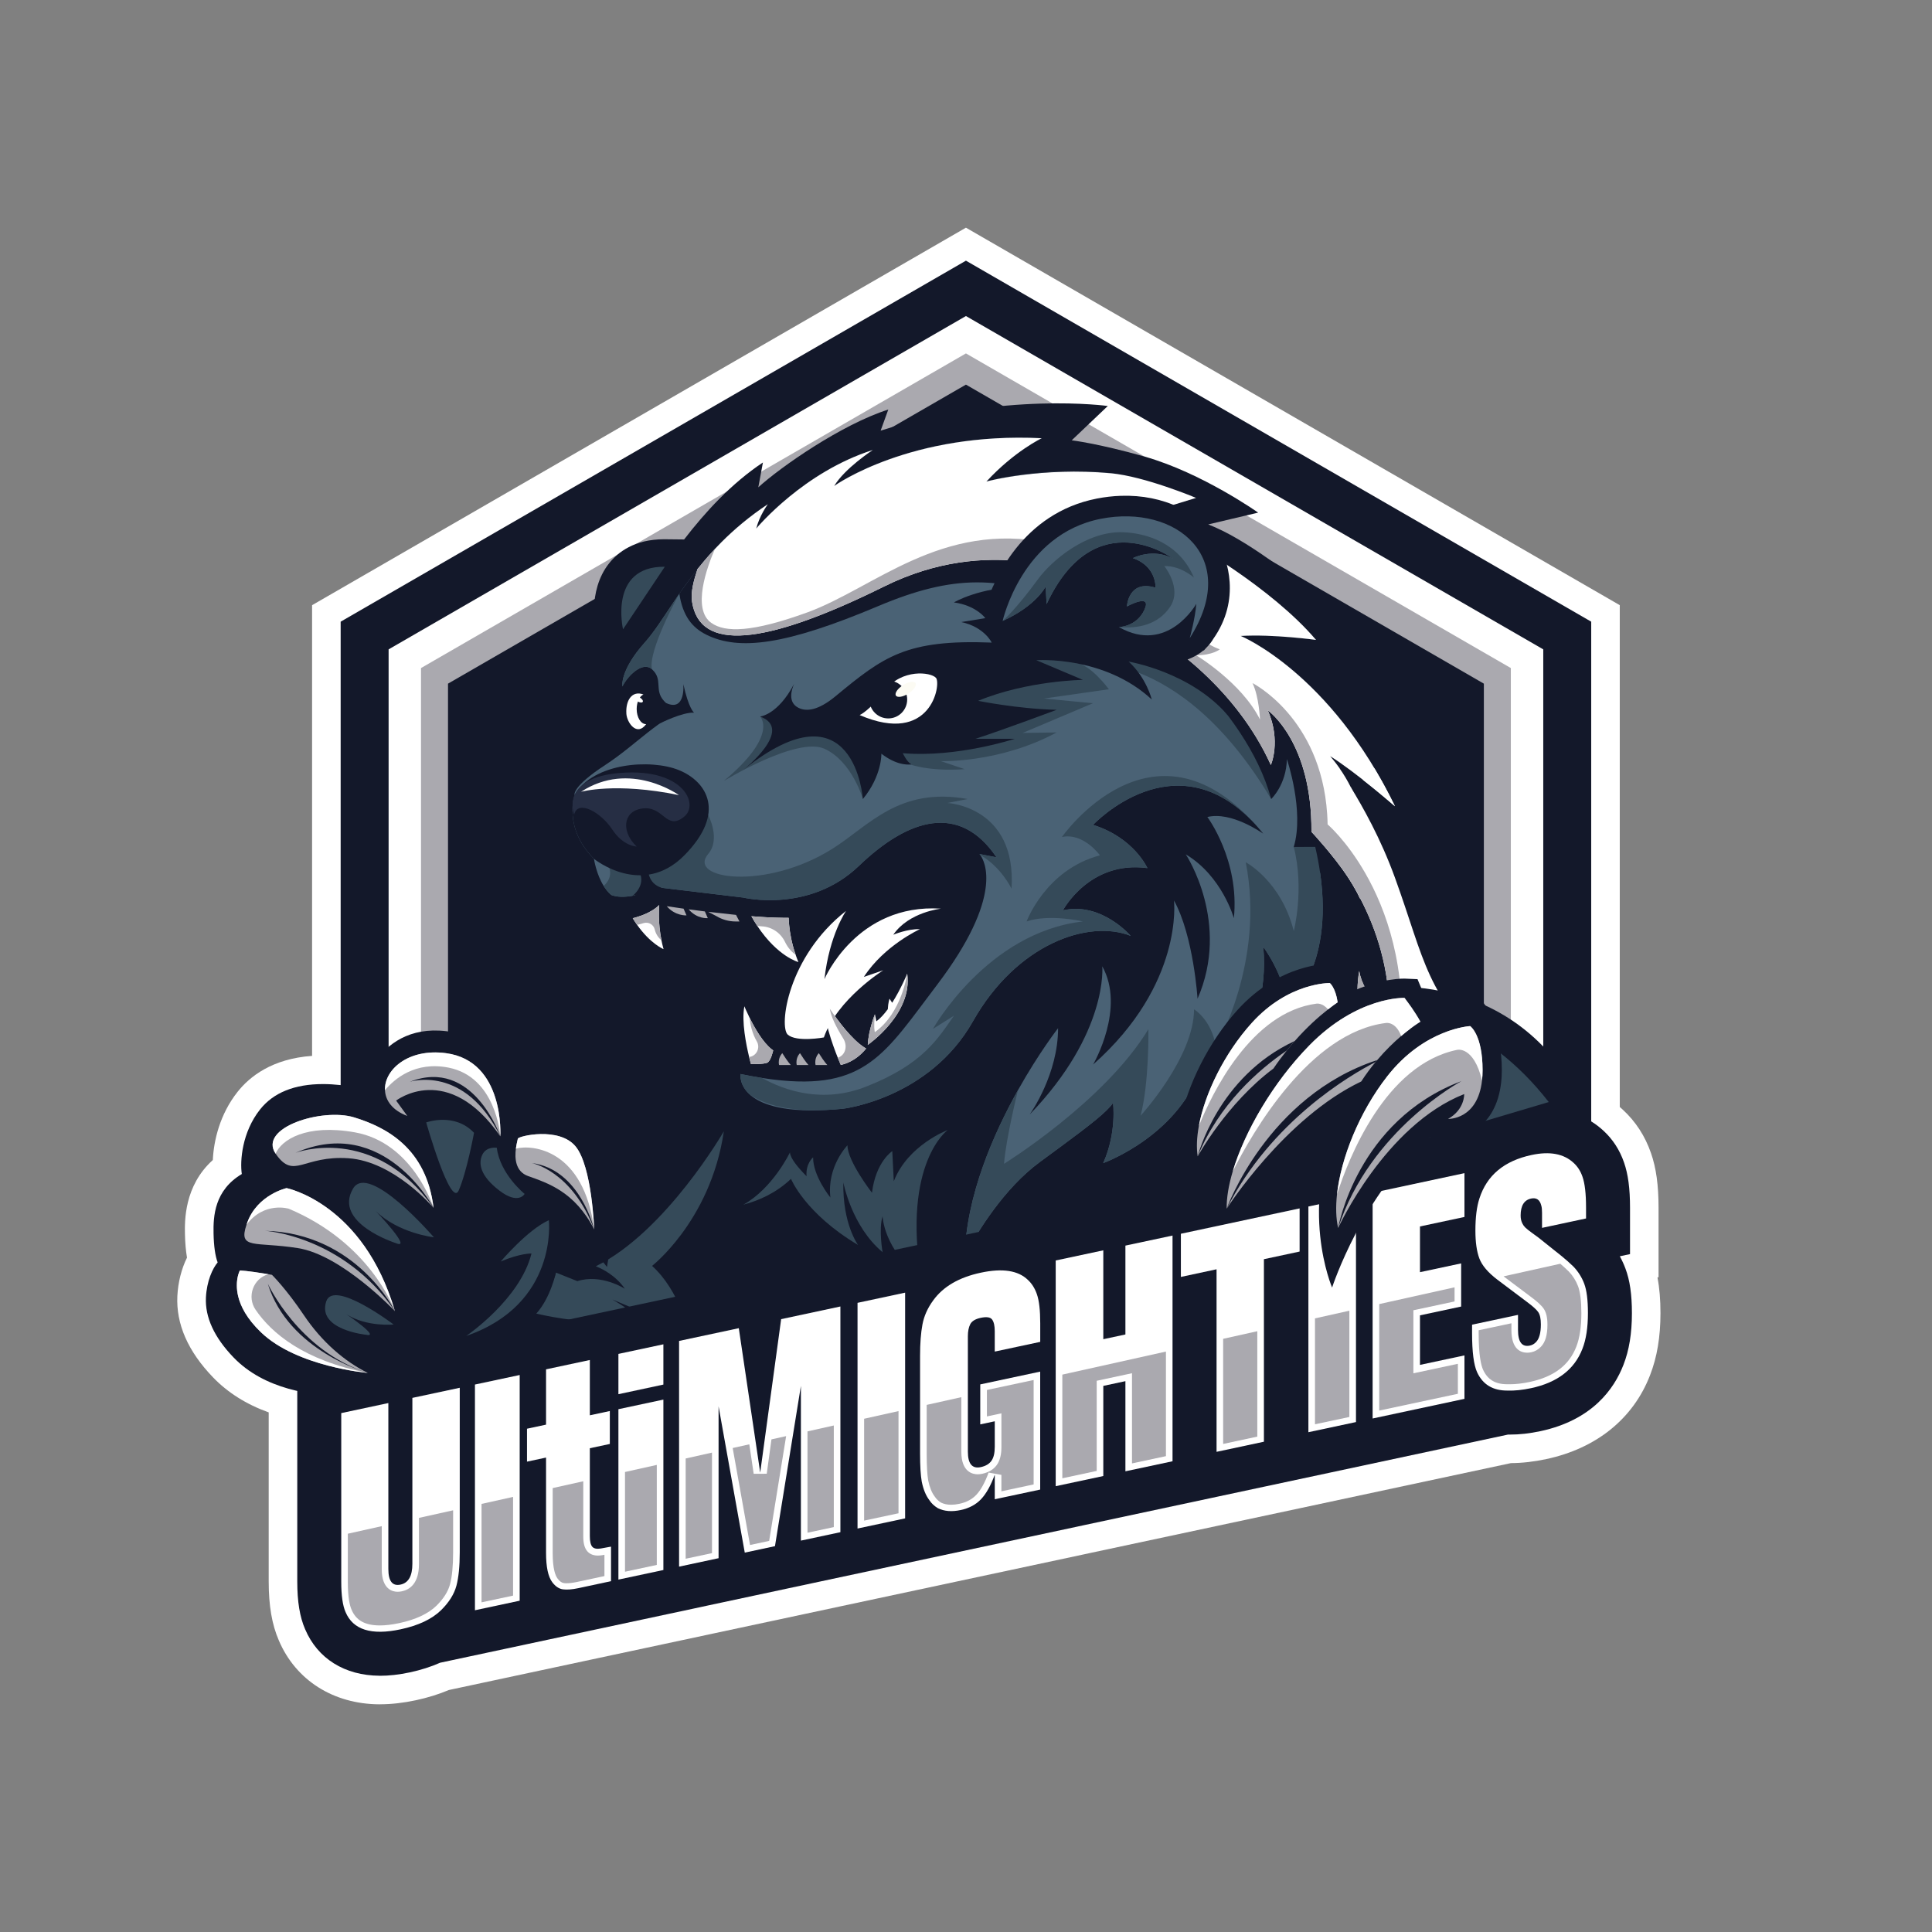 <?xml version="1.0" encoding="UTF-8"?>
<svg id="object" xmlns="http://www.w3.org/2000/svg" viewBox="0 0 900 900">
  <rect x="0" y="0" width="900" height="900" fill="#808080" stroke="none"/>
  <defs>
    <style>
      .cls-1 {
        fill: #13182a;
      }

      .cls-2 {
        fill: #aaa9af;
      }

      .cls-3 {
        fill: #fff;
      }

      .cls-4 {
        fill: #262e44;
      }

      .cls-5 {
        fill: #fcfbf3;
      }

      .cls-6 {
        fill: #4a6275;
      }

      .cls-7 {
        fill: #354a59;
      }
    </style>
  </defs>
  <path class="cls-3" d="M176.81,793.94c-21.48-.09-39.02-11.2-46.91-29.74-3.23-7.45-4.73-16.19-4.73-27.51v-78.75c-10.35-3.7-19.06-9.18-25.96-16.34-11.65-12.09-17.23-24.83-16.59-37.86.32-6.43,1.93-12.71,4.49-17.89-.55-3.2-.87-6.87-.95-10.96-.12-5.92-.45-22.42,12.98-34.51.43-9.02,3.22-21.26,11.54-31.77,5.61-7.09,16.08-15.43,34.7-16.74v-209.95L449.97,106.06l304.58,175.85v233.76c.5.43.99.87,1.47,1.32,5.92,5.45,10.33,12.24,13.07,20.15,2.41,6.87,3.53,14.99,3.53,25.49v32.33l-.51.11c.95,4.9,1.4,10.36,1.4,16.67,0,11.08-1.59,20.52-4.85,28.88-7.79,20.19-24.94,34.08-48.29,39.07-5.74,1.23-11.3,1.86-16.54,1.89l-98.21,21h0s-36.16,7.71-36.16,7.71l-3.21.69-58.43,12.47-3.18.69-172.37,36.81-3.2.69-53.21,11.36h0s-66.76,14.27-66.76,14.27c-4.75,2-9.94,3.61-15.43,4.78-5.83,1.24-11.42,1.87-16.62,1.87h-.25Z"/>
  <g>
    <g>
      <path class="cls-1" d="M449.97,121.43l-291.28,168.17v215.88c-2.86-.31-5.61-.48-8.19-.48-13.27,0-23.15,3.99-29.38,11.86-8.38,10.6-9.38,23.92-8.48,30.05-12.72,7.57-13.33,19.62-13.16,27.7.12,5.89.79,10.56,1.91,13.47-2.37,2.79-5.08,8.7-5.46,16.32-.46,9.21,3.87,18.62,12.88,27.96,14.29,14.83,36.29,17.94,52.23,17.94,11.72,0,20.5-1.64,21.52-1.84,3.95-.62,7.76-1.34,11.44-2.14l76.72,44.29,470.53-93.75v-307.26L449.97,121.43Z"/>
      <polygon class="cls-3" points="718.91 302.5 718.91 599.05 703.81 602.07 671.4 608.52 342.16 674.12 323.45 677.85 301 682.32 181.03 613.05 181.03 302.5 449.97 147.22 718.91 302.5"/>
      <polygon class="cls-2" points="703.81 311.21 703.81 602.07 671.4 608.52 342.16 674.12 323.45 677.85 196.12 604.33 196.12 311.21 449.97 164.64 703.81 311.21"/>
      <polygon class="cls-1" points="691.24 318.47 691.24 597.07 671.4 608.52 342.16 674.12 208.7 597.07 208.7 318.47 449.97 179.17 691.24 318.47"/>
    </g>
    <path class="cls-1" d="M222.96,579.4s20.94-23.04,37.83-11.23c0,0,5.04,8.14,5.58,17.98,0,0,0,0,0,0,44.06-28.56,60.22-56.93,60.22-56.93h22.84c7.25-9.81,12.02-17.74,14.02-21.22.72-1.24,1.08-1.92,1.08-1.92l.04,1.75.49,21.39h2.71s0,22.01,0,22.01h296.23s0,83.77,0,83.77h-213.02s-3.29,0-3.29,0h-80.23s-30.27,0-30.27,0h-131.11s-13.47-2.74-13.47-2.74l30.35-52.87Z"/>
    <path class="cls-1" d="M263.19,406.5c2.25,10.96,11.16,19.92,11.16,19.92,11.32,41.3,58.99,29.52,58.99,29.52-5.19,5.51-8.54,20.74-2.89,33.41-6.98,7.41-4.2,19.36-1.68,24.83-1.99,8.41-13.62,16.48-14.8,17.26l12.62-2.22s2.17,5.83,5.68,12.86c.81,1.61,1.7,3.3,2.64,4.99.78,1.39,1.6,2.79,2.46,4.16,1.75,2.81,3.66,5.51,5.67,7.81,5.17,5.94,11.02,9.32,16.74,5.55,1.75,2.55,3.83,5.33,6.28,8.24,6.44,7.71,15.41,16.42,27.67,24.73l4.88-4.8c2.16,2.83,4.56,5.55,7.22,8.06l27.26,25.84-.78-5.03,8.42,7.32.22,2.34.75-1.51,1.77,1.55-.03.35.2-.2,4.06,3.52h3.29s-.74-10.02-.74-10.02l18.67-18.38c.22-.22,25.48-24.36,65.49-30.94l82.03,59.35s137.75-24.01,134.62-33.78c0,0,1.11-65.33-48.84-95.73l26.97-.52s-39.12-22.79-60.36-80.22c-2.18-5.9-4.22-12.75-6.97-20.32-3.67-10.1-2.44-7.89-6.09-15.34l18.75,9.81c-11.89-36.32-40.43-73.66-53.6-86.82l36.33,4.95s-60.36-59.88-94.44-72.74l23.29-5.5s-26.11-18.5-52.88-26.1c-21.39-6.08-33.97-7.59-33.97-7.59l16.81-15.98s-48.39-6.8-105.82,11.48l3.56-9.83c-21.72,6.91-50.13,26.73-60.55,36.23l2.15-11.57c-14.74,9.8-27.01,23.26-36.71,35.86l-9.35-.1c-13.8,0-21.53,6.09-25.59,11.2-10.37,13.04-6.45,31.57-5.97,33.64l2.4,10.38c-3.53,7.72-3.28,13.13-2.79,15.7l1.58,8.43c-.02.9-.01,1.81.05,2.74.16,2.47.8,4.98,1.85,7.33l.14.79c-1.99,1.46-4,2.88-6.04,4.21-6.06,3.96-18.85,12.29-20.1,22.64-.68,2.4-.99,4.9-.93,7.46-.29,6.73,1.04,19.74,9.28,30.77Z"/>
    <path class="cls-1" d="M284.23,429.26s9.46,21.35,33.55,21.35c0,0-3.33-9.91-2.58-17.84,0,0,10.21,5.94,30.03,4.73,0,0,6.96,16.02,4.78,27.73l-7.45-7.29s-9.23,7.63-.99,34.62c0,0-14.64,6.86.84,24.14l59.56-2.18,51.09-48.95,32.18-102.97-101.55,9.62-99,47.06-.46,9.99Z"/>
    <path class="cls-1" d="M276.68,400.06s1.6,13.72,8.01,19.22c0,0,3.43,1.83,10.99.22l6.1-6.72,44.45,5.34s30.74,7.47,53.91-14.79c23.19-22.27,46.37-29.89,64.06-3.97l-7.93-1.53s15.26,14.65-19.83,61.03c-23.92,31.63-33.06,49.36-76.34,44,3.42,1.48,7.78,2.74,13.36,3.57l-8.88,1.4-1.12.17-13.32,2.09s-.1.09-.29.27c-1.76,1.58-11.31,10.05-21.22,16.65,0,0,10.99-1.83,17.85-3.2h-.01c-.22.41-4.69,8.14-14.18,18.28-6.18,6.61-14.5,14.24-25.16,21.53,0,0,4.2.75,10.62.61,5.33-.11,12.18-.82,19.46-3.06,1.92-.59,3.88-1.29,5.84-2.11,4.49-1.88,9.05-4.42,13.4-7.81,2.39-1.85,4.72-3.96,6.95-6.37,0,0,.61,1.72,2.14,4.63.29.54.6,1.12.94,1.74,4.49,7.99,14.56,22.26,34.45,35.72,0,0-7.81-11.9-8.24-35.72-.02-1.32-.02-2.69,0-4.09,0,0,.26,1.53.86,4.09,1.99,8.36,7.79,27.68,21.1,40.29,0,0-2.28-14.64,0-22.88,0,0,.46,21.05,21.51,39.35,0,0-.85-11.58,1.59-28.01,1.28-8.58,3.46-18.48,7.13-28.75,2.91-8.15,6.76-16.53,11.85-24.65-.16.47-3.53,10.62-5.8,24.65-1.6,10.02-2.64,22.04-1.51,33.89,0,0,.36-.74,1.07-2.05.14-.27.3-.54.46-.85.04-.09.09-.17.14-.26,3.19-5.77,10.89-18.54,22.58-30.73,3.27-3.41,6.84-6.76,10.72-9.91.01-.02.02-.02.03-.03,2-1.63,4.07-3.19,6.21-4.68.99-.68,1.94-1.35,2.86-1.99.05-.04.12-.09.18-.13,22.6-15.86,24.69-20.37,24.82-20.71,0-.01.01-.01.01-.02,0,0-3.04,17.1-23.72,37.46-2,1.98-4.15,3.97-6.48,5.98-26.53,22.88-28.37,40.26-28.37,40.26,0,0,29.74-29.27,77.79-35.23l100.59,72.77h108.47c-1.12-5.36-2.37-10.52-3.68-15.41t-.01-.02c-6.81-25.34-15.21-43.49-15.47-44.06l19.67,9.6c-15.57-32.49-42.55-59.02-59.95-76.41-17.38-17.38-19.68-28.52-19.68-28.52,17.7,12.81,28.68,12.6,28.68,12.6-32.33-28.89-32.33-44.94-46.52-83.98-2.82-7.75-5.7-14.65-8.52-20.73-3.84-8.31-7.57-15.09-10.81-20.42-2.43-4.02-4.6-7.23-6.35-9.65-.52-.74-1.01-1.4-1.46-1.99-.21-.29-.43-.57-.64-.84-.42-.53-.77-.98-1.09-1.37-.03-.03-.05-.06-.09-.1-.57-.72-.96-1.17-1.13-1.37-.03-.03-.06-.07-.1-.11,4.72,2.97,10.23,7.06,15.23,10.99,7.93,6.23,14.62,12.04,14.95,12.33-3.1-6.37-6.31-12.29-9.6-17.74-28.7-47.8-62.23-61.56-62.23-61.56,14.95-.92,35.08,1.84,35.08,1.84-13.73-10.99-34.46-23.19-34.46-23.19l-59.41-54.3c-32.07-3.83-59.11,3.49-59.7,3.73,13.05-14.17,25.77-20.19,25.77-20.19-60.71-3.01-95.66,21.52-96.67,22.24,4.88-8.22,17.97-16.75,17.97-16.75-32.12,10.21-53.6,35.79-54.28,36.58,1.46-5.89,5.16-11.01,5.39-11.33-34.08,22.65-45.29,51.01-57.18,64.28-11.9,13.26-10.53,20.58-10.53,20.58,2.52-5.03,9.44-11.87,13.73-8.01,5.41,4.88.83,9.61,5.71,14.87,3.86,4.16,9.98,3.68,13.43,2.98-13.97,4.31-26.01,17.06-40.88,26.76-15.79,10.29-14.27,13.99-14.27,13.99,0,0-5.4,15.3,9.01,29.71Z"/>
    <path class="cls-6" d="M643.23,370c-6.33-5.23-16-12.96-23.61-17.74.03.03.06.07.1.1.16.19.56.66,1.13,1.37.03.03.05.06.08.09.33.38.68.83,1.1,1.36.21.29.43.56.63.85.45.58.94,1.25,1.46,1.99-.03-.02-.05-.04-.08-.06,8.86,12.66,11.82,25.72,12.32,36.47.67,14.06-2.87,24.15-2.87,24.15-2.99-7.48-10.79-17.48-16.4-24.1-3.38-4.01-5.96-6.79-6.15-7h-.02c.67,2.4,1.25,4.73,1.78,7.01.97,4.23,1.72,8.25,2.27,12.07,6.49,45.32-15.02,62.04-15.02,62.04-2.45-15.86-11.45-27.44-11.45-27.44,3.81,42.7-26.38,68.02-26.38,68.02.3-5.19-1.84-14.19-1.84-14.19-9.76,33.7-46.36,46.82-46.36,46.82,6.41-14.34,4.58-28.04,4.58-28.04,0,.01-.01.01-.01.02-2.83,4.12-10.09,9.83-24.82,20.71-.06.04-.12.08-.18.12-2.76,2.04-5.77,4.25-9.07,6.67-.01.01-.02.01-.03.03-16.79,12.31-29.03,32.81-33.3,40.63-.05.09-.09.17-.14.26-.16.32-.33.6-.45.86-.71,1.31-1.08,2.05-1.08,2.05.74-28.16,13.35-56.84,24.78-77.28h.01c9.76-17.43,18.68-28.87,18.68-28.87,0,21.29-12.46,39.12-13.23,40.22,36.73-38.09,33.82-69.04,33.82-69.04,10.85,19.44-3.93,45.17-4.27,45.75,42.37-37.52,37.67-76.41,37.67-76.41,9.14,16.48,10.98,45.76,10.98,45.76,15.38-35.28-5.02-66.54-5.48-67.25,16.92,10.08,22.4,29.72,22.4,29.72,2.75-26.99-12.35-47.12-12.35-47.12,11.21-2.74,25.38,7.37,26.05,7.76,0,0-.01-.01-.03-.03-.49-.62-.99-1.23-1.51-1.81-.4-.47-.8-.94-1.2-1.39-.37-.42-.73-.82-1.09-1.22-37.25-40.5-75.46.36-75.46.36,19.05,5.94,25.32,20.13,25.32,20.13-27-3.67-39.35,19.68-39.35,19.68,17.85-4.13,31.57,11.89,31.57,11.89-19.66-7.78-53.07,3.67-73.5,39.8-20.45,36.14-60.56,40.73-60.56,40.73-1.35.12-2.65.25-3.92.34-22.61,1.73-33.6-2.08-38.91-6.48-5.67-4.68-4.9-10.03-4.9-10.03,3.5.72,6.81,1.31,9.96,1.81,1.78.29,3.52.51,5.2.73,43.27,5.37,52.35-12.41,76.34-43.99,31.37-41.32,22.26-57.77,20.19-60.59-.24-.31-.37-.45-.37-.45l7.93,1.53c-17.08-25.31-40.87-18.3-64.05,3.97-23.18,22.26-53.92,14.79-53.92,14.79l-44.15-5.3-.3-.04-.09.06-1.39.99-4.62,3.27c-5.11,1.08-8.33.59-9.88.16-.74-.19-1.11-.39-1.11-.39-1.37-1.19-2.53-2.64-3.49-4.19-3.38-5.43-4.42-12.07-4.51-12.59-.01-.02-.01-.03-.01-.03-14.41-14.42-9.01-29.71-9.01-29.71,0,0-1.52-3.7,14.27-13.99,14.88-9.71,25.3-22.19,39.28-26.5-3.45.71-7.97.92-11.83-3.25-4.87-5.26-.3-9.99-5.71-14.87-4.29-3.87-11.21,2.98-13.73,8.01,0,0-1.37-7.32,10.53-20.58,4.19-4.68,8.3-11.23,13.36-18.75.82-1.23,1.69-2.49,2.57-3.78.03-.05.04-.07.04-.07.45-.63.9-1.29,1.36-1.94,2.15-3.07,4.51-6.26,7.09-9.49,3.27-4.12,6.93-8.3,11.09-12.49,6.03-6.06,13.15-12.09,21.68-17.77-.24.32-3.93,5.44-5.4,11.32.68-.79,22.16-26.37,54.28-36.58,0,0-13.09,8.53-17.97,16.75,1.01-.72,35.96-25.25,96.67-22.24,0,0-12.72,6.02-25.76,20.19.58-.24,27.63-7.56,59.7-3.73l13.7,12.51,2.18,2.01,4.39,4.01,13.85,12.66,23.09,21.09,2.19,2.02s20.73,12.21,34.47,23.18c0,0-20.13-2.75-35.08-1.83,0,0,36.23,14.86,65.59,67.36,2.12,3.78,4.21,7.75,6.24,11.94-.2-.18-2.79-2.43-6.57-5.57Z"/>
    <path class="cls-7" d="M354.08,333.78s8.88,8.52-16.89,30.02c0,0,34.02-20.79,46.85-15.01,12.83,5.78,17.93,23.42,17.93,23.42l5.99-27.94s5.66,16.46,41.45,14.04l-11.05-3.73s27.53.88,53.86-13.38l-15.8.22,32.69-13.82-22.82-2.2,30.28-4.32s-9-12.16-15.53-12.16c0,0,47.71-9.31,91.11,63.29l-3.96-62.53-79.75-30.46-62.67,41.86-59.39,15.87-32.3-3.17Z"/>
    <path class="cls-1" d="M634.26,439.64l-11.14-4.59s-15.29,50.09,21.94,78.73c37.24,28.64,83.14,59.73,98.02,105.81-6.92-25.75-15.48-44.07-15.48-44.07l19.68,9.61c-15.57-32.49-42.55-59.02-59.95-76.41-17.38-17.38-19.68-28.52-19.68-28.52,17.7,12.81,28.68,12.6,28.68,12.6-32.33-28.89-32.33-44.94-46.52-83.98-2.82-7.75-5.7-14.65-8.52-20.73l-38.6,6.43s29.97,24.79,31.57,45.13Z"/>
    <path class="cls-1" d="M482.81,307.55s31.57-2.3,53.73,18.31c0,0-2.46-10.1-10.77-17.66,0,0,28.73,4.73,46.08,24.91l4.1-12.81-40.89-36.93-55.5,15.16-9.8,9.71,13.04-.68Z"/>
    <path class="cls-7" d="M281.2,412.69c.96,1.55,2.11,3,3.49,4.18,0,0,.36.19,1.1.4,1.55.43,4.77.91,9.89-.17l4.61-3.27,1.4-.99.09-.05.3.03-3.19-12.31-19.6-2.74s9.69,7.94,1.92,14.93Z"/>
    <path class="cls-1" d="M483.66,281.75l-7.08-8.55c-20.51.35-32.21,7.43-32.21,7.43,0,0,.71.14,1.96.33,8.89,1.8,12.68,6.99,12.68,6.99l-11.21,1.83c10.75,2.29,14.18,9.56,14.18,9.56-39.81-1.56-50.33,6.45-72.75,24.98-8.04,6.65-13.55,7.29-17.32,5.38-5.04-2.56-3.2-8.41-1.97-11.16-7.58,14.53-15.87,15.24-15.87,15.24,16.17,5.91-7.63,24.71-7.63,24.71,51.75-41.44,55.52,13.73,55.52,13.73,8.94-10.86,8.62-21.12,8.62-21.12,8.08,6.25,13.96,4.96,13.96,4.96-2.21-1.22-3.97-5.19-3.97-5.19,25.32,2.14,52.16-6.71,52.16-6.71h-18.3c14.03-4.58,37.82-13.51,37.82-13.51-18-.39-36.6-4.18-36.6-4.18,22.88-9.46,48.8-9.76,48.8-9.76l-21.66-9.15c12.51-8.24,39.04-8.85,39.04-8.85l-9.76-5.19c10.37.61,18.91,6.1,18.91,6.1l-4.71-5.53c7.36,3.56,18.63,7.34,33.69,7.66,0,0-9.04-4.69-15.71-9.63h-.01s-60.6-10.38-60.6-10.38Z"/>
    <path class="cls-1" d="M531.34,293.15s48.93,35,60.82,79.07c0,0,7.05-6.53,7.32-18.6,0,0,8.23,24.14,3.2,40.9,0,0,5.7,4.87,12.28,12.04,8.31,9.07,18.01,21.84,19.29,33.09,0,0,15.1-29.3,9.61-59.5-.52-2.9-.73-6.33-.64-10.15.03-2.02.15-4.14.34-6.36-29.37-52.5-65.59-67.37-65.59-67.37,14.95-.92,35.08,1.84,35.08,1.84-13.73-10.99-34.46-23.19-34.46-23.19l-2.2-2.02-45.05,20.25Z"/>
    <path class="cls-3" d="M510.81,280.89s6.54,2.56,16.14,8.03c18.74,10.64,49.12,32.33,65.06,67.44,0,0,4.88-10.97-1.39-25.43.62.45,20.6,15.1,20.3,56.54,0,0,.01.01.02.02.49.52,10.08,10.85,16.93,21.03.04.06.09.14.14.21,1.67,2.49,3.16,4.96,4.31,7.28.45.88.83,1.74,1.16,2.56,0,0,.03-.09.09-.23.33-1.04,1.64-5.34,2.37-11.7,1.14-9.9.86-24.78-6.7-39.95-1.45-2.91-3.17-5.84-5.2-8.73.03.01.05.03.09.05-.52-.74-1.01-1.4-1.46-1.99-.21-.29-.43-.57-.64-.84-.42-.53-.77-.98-1.09-1.37-.03-.03-.05-.06-.09-.1-.57-.72-.96-1.17-1.13-1.37-.03-.03-.06-.07-.1-.11,12.17,7.65,29.64,22.85,30.18,23.32-30.19-62.22-71.83-79.3-71.83-79.3,14.95-.92,35.08,1.84,35.08,1.84-20.89-24.64-59.74-46.29-59.74-46.29l-42.5,29.08Z"/>
    <path class="cls-7" d="M298.42,397.54l3.27,15.3.09-.05,44.46,5.34s30.74,7.47,53.91-14.79c23.19-22.27,46.97-29.28,64.06-3.97l-7.93-1.53s.14.15.37.45c9.89,5.7,14.57,15.73,14.57,15.73,2.44-38.43-29.89-39.96-29.89-39.96l9.46-1.84c-32.03-5.79-45.94,12.38-62.91,23.1-31.04,19.61-68.06,14.35-57.96,2.47,5.93-6.98,0-18.08,0-18.08l-31.49,17.84Z"/>
    <path class="cls-1" d="M316.45,276.58c1.64,10.54,6.11,15.83,12.5,19.04,15.26,7.64,37.03,4.92,80.22-13.3,35.15-14.83,56.98-14.24,89.8-.99,14.93,6.03,27.22-35.41,36.09-46.19l-2.19-2.01-13.7-12.51c-32.07-3.83-59.11,3.49-59.7,3.73,13.05-14.17,25.77-20.19,25.77-20.19-60.71-3.01-95.66,21.52-96.67,22.24,4.88-8.22,17.97-16.75,17.97-16.75-32.12,10.21-53.6,35.79-54.28,36.58,1.46-5.89,5.16-11.01,5.39-11.33-8.53,5.67-15.64,11.7-21.67,17.76-4.16,4.19-7.83,8.38-11.09,12.49-2.58,3.23-4.93,6.43-7.09,9.49-.46.65-.91,1.3-1.36,1.94Z"/>
    <path class="cls-3" d="M322.37,280.24c3.5,23.2,33.01,20.91,89.52-7.06,48.75-24.13,89.83-6.46,99.95-1.29,1.57.79,23.23-33.15,23.23-33.15l22.1-6.8s-23.83-10.03-39.71-11.48c-32.16-2.94-57.38,3.65-57.97,3.88,13.05-14.17,25.77-20.19,25.77-20.19-60.71-3.01-95.66,21.52-96.67,22.24,4.88-8.22,17.97-16.75,17.97-16.75-32.12,10.21-53.6,35.79-54.28,36.58,1.46-5.89,5.16-11.01,5.39-11.33-8.53,5.67-15.64,11.7-21.67,17.76-1.01,1.02-2,2.04-2.96,3.06-.23.25-.46.5-.69.75,0,0-.01.01-.02.03-2.59,2.79-4.96,5.57-7.15,8.32-.1.12-.18.22-.27.33-1.75,5.27-3.2,10.61-2.53,15.1Z"/>
    <path class="cls-1" d="M276.68,400.06s22.42,18.3,42.1-1.6c19.68-19.91,10.53-34.4-2.52-39.71-13.04-5.31-39.98-3.47-48.59,11.6,0,0-5.4,15.3,9.01,29.71Z"/>
    <path class="cls-4" d="M267.46,379.54s-7.02-17.39,21.96-19.52c28.98-2.14,36.32,14.63,29.36,20.36-8.62,7.09-9.53-5.57-20.13-3.66-8.66,1.56-9.15,10.98-2.06,17.62,0,0-6.18,0-11.44-8.01s-16.17-14.03-17.69-6.79Z"/>
    <path class="cls-3" d="M316.26,370.39s-22.8-16.47-45.6-1.53c0,0,16.01-4.58,45.6,1.53Z"/>
    <g>
      <path class="cls-3" d="M350.02,426.81c.92,1.64,1.85,3.16,2.79,4.56,9.49,14.31,19.12,16.8,19.12,16.8-.48-1.14-.91-2.28-1.29-3.39-1.86-5.35-2.67-10.23-3.01-13.6-.16-1.56-.22-2.8-.25-3.62-.84,0-1.72,0-2.6-.01-.97-.01-1.98-.03-2.99-.06-.5-.01-1.01-.03-1.53-.05-.29-.01-.58-.03-.86-.04h-.04s-.05.01-.05,0c-.83-.03-1.68-.07-2.53-.12-.67-.04-1.36-.09-2.04-.13-1.55-.1-3.12-.2-4.71-.33Z"/>
      <path class="cls-3" d="M294.76,427.74c.68,1.11,1.37,2.15,2.04,3.11,6.13,8.64,11.94,11.14,12.29,11.28.01,0,.02.01.02.01-.38-1.4-.72-2.77-.98-4.1-.84-4.22-1.13-8.04-1.19-11.08-.04-2.31.05-4.15.15-5.36-.45.44-.93.85-1.43,1.24-.59.47-1.22.9-1.86,1.29-.63.38-1.28.74-1.94,1.06-.38.19-.77.37-1.16.54-.38.17-.78.34-1.17.49-.4.16-.79.3-1.19.44-1.2.43-2.4.78-3.58,1.08Z"/>
      <path class="cls-2" d="M342.87,426.19l1.6,3.07h-1.76c-3.14,0-6.23-.85-8.93-2.46l-3.88-2.03,12.96,1.42Z"/>
      <path class="cls-2" d="M328.35,424.57l1.37,3.13s-4.96.55-8.92-4.1l7.55.98Z"/>
      <path class="cls-2" d="M318.43,423.29l1.37,3.13s-5.24.37-9.2-4.28l7.83,1.15Z"/>
    </g>
    <path class="cls-3" d="M438.36,423.29s-15,1.55-22.24,12.15c0,0,6.72-2.84,12.41-2.59,0,0-16.55,7.5-26.12,22.24l9.05-3.1s-21.46,13.45-27.67,31.29c0,0-12.67,2.33-16.81-1.29-4.14-3.62-.26-36.2,27.15-57.66,0,0-7.76,11.12-10.08,31.8,0,0,15-35.42,54.3-32.84Z"/>
    <g>
      <path class="cls-3" d="M348.96,492.37c.5,2.06.88,3.33.88,3.33,0,0,5.86.11,7.56-.64,1.71-.75,2.78-5.75,2.78-5.75-.22-.15-.44-.31-.65-.48-4.18-3.26-8-9.97-10.35-14.74-1.42-2.86-2.3-5.01-2.41-5.3v-.02h-.01c-1.4,7.05.88,18.12,2.21,23.6Z"/>
      <path class="cls-3" d="M390.28,492.75c.82,2.06,1.39,3.31,1.39,3.31,0,0,.03-.01.1-.01.02-.01.04-.01.06-.01,1.05-.19,6.74-1.51,11.65-7.6-.28-.16-.57-.33-.84-.5-5.89-3.75-12.44-12.62-16.07-18-1.75-2.59-2.83-4.37-2.83-4.37-.47,8.52,4.14,21.22,6.54,27.18Z"/>
      <path class="cls-2" d="M381.44,490.61c2.69,4.3,3.97,5.51,3.97,5.51h-5.49c-.69-3.43,1.52-5.51,1.52-5.51Z"/>
      <path class="cls-2" d="M372.67,490.61c2.69,4.3,3.97,5.51,3.97,5.51h-5.49c-.69-3.43,1.52-5.51,1.52-5.51Z"/>
      <path class="cls-2" d="M364.43,490.61c2.69,4.3,3.97,5.51,3.97,5.51h-5.49c-.69-3.43,1.52-5.51,1.52-5.51Z"/>
      <path class="cls-3" d="M404.25,486.74s21.05-14.47,18.36-33.16c0,0-2.9,7.09-7,13.55-.37-.56-.78-1.19-1.23-1.9,0,0-.65,1.7-.8,4.88-1.68,2.3-3.49,4.32-5.35,5.67l-.67-3.3s-3.04,7.6-3.31,14.26Z"/>
    </g>
    <path class="cls-3" d="M291.78,332.45c.28,4.26,4.93,10.8,9.22,4.88h-.07c-2.39,0-4.34-3.16-4.34-7.05,0-3.21,1.33-5.94,3.15-6.77-5.46-2.04-8.35,2.99-7.95,8.94Z"/>
    <ellipse class="cls-3" cx="297.47" cy="325.81" rx="1.06" ry="2.25" transform="translate(-133.42 420.52) rotate(-60)"/>
    <path class="cls-7" d="M290.23,293.15s-6.82-29.42,19.46-29.14l-19.46,29.14Z"/>
    <path class="cls-7" d="M367.99,536.88c.17,2.72,3.75,7.03,7.74,11.05-.5-5.89,3.05-8.81,3.05-8.81-.1,8.71,8.05,18.75,8.05,18.75-1.72-14.48,7.95-24.33,7.95-24.33,0,7.37,11.42,22.09,11.42,22.09,1.78-14.51,9.46-19.39,9.46-19.39l.7,14.04c6.53-16.89,25.1-23.86,25.1-23.86,0,0-21.05,15.17-12.41,68.95-17.52-13.39-17.91-28.8-17.91-28.8-1.9,6.03,0,16.74,0,16.74-14.47-12.05-18.28-32.48-18.28-32.48-.38,19.42,6.86,29.13,6.86,29.13-24.76-14.73-31.24-30.8-31.24-30.8-6.83,6.49-14.79,10.08-22.19,12.02,13.76-7.65,21.68-24.31,21.68-24.31Z"/>
    <path class="cls-1" d="M318.32,318.61s1.22,13.12-7.96,8.92l-2.9,9.43s10.36-5.26,15.86-4.98c0,0-2.48-1.71-5.01-13.37Z"/>
    <path class="cls-3" d="M634.85,363.24c7.93,6.23,14.62,12.04,14.95,12.33-3.1-6.37-6.31-12.29-9.6-17.74l-5.35,5.41Z"/>
    <path class="cls-3" d="M610.92,387.47s.01.01.02.02c.52.48,8.55,7.95,16.93,21.03.04.06.09.14.14.21,1.43,2.26,2.89,4.69,4.31,7.28.42.76.84,1.54,1.25,2.33,7.49,14.3,13.9,33.04,13.64,55.14,0,0-12.2-9.57-14.03-21.15,0,0-8.24,39.74,26.54,61.44,24.22,15.12,67.98,49.12,87.52,71.32-15.57-32.48-42.54-59-59.92-76.38-17.38-17.38-19.68-28.52-19.68-28.52,17.7,12.81,28.68,12.6,28.68,12.6-32.33-28.89-32.33-44.94-46.52-83.98-6.65-18.32-14.95-32.87-20.57-42.13l-10.99,12.46-7.33,8.32Z"/>
    <path class="cls-2" d="M322.37,280.24c3.5,23.2,33.01,20.91,89.52-7.06,48.75-24.13,89.83-6.46,99.95-1.29.37-8.14-5.37-15.31-23.23-18.98-50.18-10.32-81.4,21.06-112.56,32.38-25.62,9.3-38.17,9.49-44.69,4.88-9.11-6.44-2.03-25.97,1.68-34.45-.23.25-.46.5-.69.75,0,0-.01.01-.02.03-2.59,2.79-4.96,5.57-7.15,8.32-.1.12-.18.22-.27.33-1.75,5.27-3.2,10.61-2.53,15.1Z"/>
    <path class="cls-2" d="M544.2,300.04c16.87,12.23,36.18,30.7,47.81,56.32,0,0,4.88-10.97-1.39-25.43.62.45,20.6,15.1,20.3,56.54,0,0,.01.01.02.02.49.52,10.08,10.85,16.93,21.03.04.06.09.14.14.21,1.43,2.26,2.89,4.69,4.31,7.28.45.88.83,1.74,1.16,2.56,0,0,.03-.09.09-.23,7.49,14.3,13.9,33.04,13.64,55.14,0,0-12.2-9.57-14.03-21.15,0,0-8.24,39.74,26.54,61.44,24.22,15.12,67.98,49.12,87.52,71.32-.83-1.32-27.91-43.94-72.28-71.8-39.34-24.7-34.77-36-34.77-36,3.81,6.41,12.35,9.92,12.35,9.92,2.9-36.8-6.81-63.55-16.61-80.57-8.7-15.15-17.48-22.6-17.48-22.6-.03-1.67-.1-3.3-.21-4.89-2.99-45-34.78-60.93-34.78-60.93,3.04,6.26,3.5,16.97,3.5,16.97-8.54-17.2-29.73-29.94-29.73-29.94,7.62,0,10.98-2.74,10.98-2.74-6.32-2.39-10.87-6.36-13.64-9.39-3.11-.06-6.53-.37-10.31-1,6.67,4.94,15.73,9.63,15.73,9.63-5.84-.13-11.09-.77-15.78-1.71Z"/>
    <g>
      <path class="cls-3" d="M400.46,333.1s4.35-1.73,11.99-11.64c7.64-9.91,21.09-8.46,23.57-5.68,2.48,2.78-2.18,31.73-35.57,17.32Z"/>
      <circle class="cls-1" cx="413.79" cy="325.86" r="8.81"/>
      <ellipse class="cls-5" cx="421.92" cy="321.08" rx="5.41" ry="2.33" transform="translate(-106.4 276.47) rotate(-32.44)"/>
    </g>
    <path class="cls-2" d="M350.02,426.81c.92,1.64,1.85,3.16,2.79,4.56.74.06,1.46.12,2.17.16,4.61.27,8.66,3.04,10.68,7.2,1.46,3.03,3.38,4.92,4.99,6.05-1.86-5.35-2.67-10.23-3.01-13.6-.16-1.56-.22-2.8-.25-3.62-.84,0-1.72,0-2.6-.01h-.3c-.88-.01-1.77-.03-2.69-.06-.5-.01-1.01-.03-1.53-.05-.29-.01-.59-.02-.89-.04h-.02s-.05.01-.05,0c-.83-.03-1.68-.07-2.53-.12-.67-.04-1.35-.09-2.04-.13-1.55-.1-3.12-.2-4.71-.33Z"/>
    <path class="cls-2" d="M294.76,427.74c.68,1.11,1.37,2.15,2.04,3.11,1.04-.25,2.03-.52,2.97-.82,2.27-.73,4.69.63,5.23,2.96.52,2.22,1.74,3.85,3.13,5.06-.84-4.22-1.13-8.04-1.19-11.08-.04-2.31.05-4.15.15-5.36-.45.44-.93.85-1.43,1.24-.19.15-.38.28-.58.42-.33.23-.66.47-1.01.69-.24.15-.48.29-.72.43-.49.28-.98.56-1.49.81-.38.19-.77.37-1.16.54-.38.17-.78.33-1.17.49-.4.15-.79.3-1.19.44-1.2.43-2.4.78-3.58,1.08Z"/>
    <path class="cls-2" d="M404.25,486.74s21.05-14.47,18.36-33.16c0,0-2.49,18.31-15.07,27.23,0,0-.65-1.57.02-8.34,0,0-3.04,7.6-3.31,14.26Z"/>
    <path class="cls-2" d="M390.38,492.7l-.11.04c.82,2.06,1.39,3.31,1.39,3.31,0,0,.03-.01.1-.01.02-.01.04-.01.06-.01,1.05-.19,6.74-1.51,11.65-7.6-.28-.16-.57-.33-.84-.5-5.89-3.75-12.44-12.62-16.07-18,.63,3.65,2.51,7.79,6.27,13.86,2.04,3.29,1.2,7.59-2.44,8.91Z"/>
    <path class="cls-2" d="M348.96,492.37c.5,2.06.88,3.33.88,3.33,0,0,5.86.11,7.56-.64,1.71-.75,2.78-5.75,2.78-5.75-.22-.15-.44-.31-.65-.48-4.18-3.26-8-9.97-10.35-14.74.3,3.12,1.13,7.17,3.38,11.06,1.71,2.95-.09,6.75-3.46,7.21-.04.01-.1.01-.14.02Z"/>
    <path class="cls-2" d="M346.75,468.76s0,.01.01.03v-.02h-.01Z"/>
    <path class="cls-1" d="M301.93,404.86s-.37,6.65,6.29,8.7l-13.47,3.72s7.19-5.55,2.29-12.42h4.89Z"/>
    <path class="cls-7" d="M349.84,510.36c5.91,3.56,16.37,8.12,38.91,6.48,1.27-.1,2.57-.21,3.92-.34,0,0,40.11-4.58,60.55-40.73,20.43-36.14,53.84-47.58,73.5-39.8,0,0-13.72-16.01-31.57-11.89,0,0,12.35-23.34,39.35-19.68,0,0-6.28-14.19-25.32-20.14,0,0,38.21-40.85,75.46-.35-48.3-53.71-89.95,6-89.95,6,10.07-2.14,17.7,8.54,17.7,8.54-25.32,6.7-34.16,30.8-34.16,30.8,10.68-3.66,26.23,0,26.23,0-44.66,5.11-69.85,50.03-69.85,50.03l9.76-6.1c-7.32,10.37-14.18,22.52-40.9,33.01-20.02,7.87-37.53,2.06-48.58-4.06-3.15-.5-6.46-1.1-9.96-1.81,0,0-.77,5.35,4.9,10.04Z"/>
    <path class="cls-7" d="M449.41,585.13s.36-.74,1.07-2.05c.13-.26.29-.54.46-.85.04-.09.09-.17.14-.26,4.27-7.83,16.51-28.32,33.3-40.63.01-.02.02-.02.03-.03,3.3-2.41,6.31-4.62,9.07-6.66.05-.04.12-.09.18-.13,14.73-10.88,21.99-16.59,24.82-20.71,0-.01.01-.01.01-.02,0,0,1.83,13.7-4.58,28.04,0,0,36.61-13.12,46.37-46.83,0,0,2.14,9,1.84,14.19,0,0,30.19-25.31,26.38-68.02,0,0,9,11.58,11.44,27.45,0,0,21.51-16.73,15.02-62.05-.54-3.81-1.29-7.84-2.27-12.06l-10,.02c5.04,19.86,0,39.17,0,39.17-5.95-23.43-22.38-32.03-22.38-32.03,9.18,46.52-13.89,85.89-13.89,85.89-2.06-12.56-10.18-17.39-10.18-17.39-.07,22.48-24.9,49.55-24.9,49.55,4.04-15.42,3.63-40.27,3.63-40.27-20.56,33.86-67.26,62.69-67.26,62.69.92-11.9,6.49-34.27,6.49-34.27h-.01c-11.43,20.43-24.04,49.12-24.78,77.27Z"/>
    <path class="cls-7" d="M249.83,611.94s25.52,5.88,24.14,1.24c0,0,13.64,6.11,24.14,5.91,10.23-.19-11.74-13.11-12.88-13.77l35.48,15.05s-4.21-19.18-16.95-30.67c0,0,6.35-4.95,13.62-14.7,7.81-10.49,16.68-26.54,19.81-47.99,0,0-26.88,46.69-59.64,62.88,0,0,.23.07.64.25,2.04.83,8.54,3.86,12.89,10.22,0,0-10.93-7.12-22.14-3.56l-9.97-3.99s-2.46,11.71-9.14,19.13Z"/>
    <path class="cls-1" d="M181.88,644.67s-46.81,9.41-70.31-14.98c-23.5-24.39-4.74-40.34-4.74-40.34,0,0-13.38-26.42,12.05-39.32,0,0-12.18-51.42,48.37-39.36,0,0,7.79-36.5,43.92-29.8,36.13,6.7,31.11,39.57,31.11,39.57,0,0,56.69-23.47,40.47,69.76,0,0-8.73-11.79-21.97-22.03,0,0,13.21,62.1-78.9,76.5Z"/>
    <path class="cls-2" d="M183.97,610.79s-24.66-26.16-45.23-29.38c-20.02-3.14-27.87.83-23.9-10.92.11-.32.23-.66.35-1.01,4.74-12.99,18.31-16.02,18.31-16.02,0,0,35.7,7.11,50.44,57.24.02.06.03.09.03.09Z"/>
    <path class="cls-2" d="M201.97,562.65h0c-.54-.64-18.64-21.63-39.59-23.09-21.27-1.47-25.38,10.22-33.9-2.01-.03-.04-.05-.08-.08-.12-8.24-12.17,21.73-21.43,36.54-16.92,14.85,4.54,33.63,14.21,37.03,42.11t0,.02Z"/>
    <path class="cls-2" d="M233.06,529.35s0-.01,0-.02c-24.5-35.27-48.53-16.64-48.53-16.64l5.2,7.16c-6.94-2.6-10.18-7.19-10.39-11.99-.43-9.4,10.72-19.6,28.39-17.25,27.52,3.65,25.34,38.74,25.34,38.74Z"/>
    <path class="cls-2" d="M276.79,572.7c-9.02-17.6-21.71-21.6-30.82-24.86-5.93-2.13-6.23-8.34-5.65-12.76.31-2.36.86-4.2.91-4.63.16-1.22,19.23-5.72,26.91,3.61,7.67,9.33,8.65,38.64,8.65,38.64Z"/>
    <path class="cls-3" d="M183.94,610.7c-.67-1.86-11.96-31.88-49.42-47.63,0,0-11.4-3.53-19.67,7.42.11-.32.23-.66.35-1.01,4.74-12.99,18.31-16.02,18.31-16.02,0,0,35.7,7.11,50.44,57.24Z"/>
    <path class="cls-1" d="M123.44,573.35s36.33,2.16,60.5,37.35c0,0-17.72-36.22-60.5-37.35Z"/>
    <path class="cls-3" d="M201.96,562.63c-.3-.92-9.85-30.35-36.59-35.13-22.79-4.07-34.3,3.52-36.98,9.93-8.24-12.17,21.73-21.43,36.54-16.92,14.85,4.54,33.63,14.21,37.03,42.11Z"/>
    <path d="M201.96,562.64h0s0,0,0,.01h0Z"/>
    <path class="cls-1" d="M201.97,562.65s-23.07-43.64-64.27-25.63c0,0,36.16-13.77,64.27,25.63Z"/>
    <path class="cls-3" d="M233.06,529.35s0-.01,0-.02c-.05-.84-2.12-27.67-24.1-31.99-15.54-3.05-25.2,5.21-29.62,10.51-.43-9.4,10.72-19.6,28.39-17.25,27.52,3.65,25.34,38.74,25.34,38.74Z"/>
    <path class="cls-1" d="M233.06,529.35s-12.66-36.93-42.13-25.42c0,0,25.49-8.29,42.13,25.42Z"/>
    <path class="cls-3" d="M276.79,572.7c-4.78-37.11-28.58-39.71-36.47-37.62.31-2.36.86-4.2.91-4.63.16-1.22,19.23-5.72,26.91,3.61,7.67,9.33,8.65,38.64,8.65,38.64Z"/>
    <path class="cls-1" d="M276.79,572.7s-6.54-28.04-29.08-30.91c0,0,18.7,3.51,29.08,30.91Z"/>
    <path class="cls-7" d="M233.26,587.66s12.43-14.75,22.42-19.26c0,0,4.45,39.07-38.48,53.92,0,0,25.05-16.95,30.39-38.39,0,0-5.17-.17-14.33,3.72Z"/>
    <path class="cls-7" d="M170.66,621.8s-23.04-2.25-18.69-15.55c3.42-10.45,31.39,10.75,31.39,10.75,0,0-12.47,1.26-21.93-4.74,0,0,15.97,10.88,9.23,9.55Z"/>
    <path class="cls-7" d="M184.32,579.07s-29.22-9.32-19.88-25.35c7.34-12.59,37.68,22.66,37.68,22.66,0,0-16.51-1.84-27.09-12.25,0,0,17.67,18.54,9.3,14.94Z"/>
    <path class="cls-7" d="M231.43,534.68s-4.82-.8-6.75,3.25c-1.93,4.05-1.01,9.82,7.92,16.66,8.93,6.84,11.79,1.58,11.79,1.58,0,0-11.43-9.17-12.96-21.49Z"/>
    <path class="cls-7" d="M198.54,522.88s13.12-4.87,22.28,4.83c0,0-3.39,18.37-7.14,26.85-3.75,8.48-15.14-31.68-15.14-31.68Z"/>
    <g>
      <path class="cls-1" d="M176.86,780.62c-16.25-.07-28.91-7.97-34.73-21.68-2.48-5.72-3.65-12.8-3.65-22.26v-94.99l65.51-14,30.64-6.54h0s2.5-.53,2.5-.53l30.71-6.55,2.99-.64,25.06-5.35,3.2-.69,57.84-12.35,55.04-11.77h0s224.16-47.87,224.16-47.87l58.72-12.56c4.32-2.1,9.12-3.72,14.27-4.82,3.98-.85,7.86-1.28,11.53-1.26,10.24.04,19.33,3.49,26.32,9.99,4.33,3.98,7.55,8.95,9.56,14.76,1.91,5.45,2.8,12.17,2.8,21.13v21.57l-4.75,1.01c.99,1.81,1.86,3.7,2.59,5.65,2.08,5.5,3.04,12.13,3.04,20.88,0,9.39-1.29,17.25-3.94,24.04-4.34,11.24-14.57,25.75-38.67,30.9-5.02,1.07-9.83,1.61-14.28,1.59-.28,0-.56,0-.84,0l-83.53,17.86h0s-29.93,6.39-29.93,6.39h0s-22.32,4.77-22.32,4.77l-3.23.69-58.41,12.47-3.23.7-122.85,26.23-49.48,10.57-3.22.7-121.24,25.9c-4.28,1.9-9.03,3.41-14.14,4.5-4.99,1.06-9.72,1.6-14.04,1.58Z"/>
      <g>
        <path class="cls-3" d="M192.1,651.21v77.29c0,5.66-1.84,8.89-5.54,9.67-3.77.8-5.65-1.62-5.65-7.28v-77.29l-21.94,4.68v78.48c0,6.45.67,11.17,1.99,14.17,3.48,8.3,12.01,10.98,25.61,8.08,8.35-1.78,14.66-4.76,18.95-8.97,3.7-3.66,6.05-7.44,7.1-11.34,1.03-3.9,1.55-9.07,1.55-15.53v-76.69l-22.06,4.71Z"/>
        <path class="cls-2" d="M211.08,703.54v19.75c0,6.15-.48,11.12-1.44,14.74-.89,3.34-3.01,6.69-6.3,9.96-3.83,3.74-9.7,6.49-17.44,8.14-3.35.71-6.39,1.07-9.03,1.06-6.85-.03-11.01-2.35-13.09-7.31-.82-1.84-1.75-5.53-1.75-12.98v-22.44l15.8-3.52v20.06c0,9.46,5.16,10.51,7.38,10.51.63,0,1.3-.07,2-.22,3.62-.77,7.96-3.6,7.96-12.66v-21.54l15.91-3.54Z"/>
        <path class="cls-3" d="M221.25,644.97v105.15l20.84-4.45v-105.14l-20.84,4.44Z"/>
        <polygon class="cls-2" points="239.01 697.31 239.01 743.3 224.32 746.43 224.32 700.58 239.01 697.31"/>
        <path class="cls-3" d="M279.99,721.34c-2,.33-3.37.05-4.11-.84-.74-.88-1.11-2.52-1.11-4.91v-40.95l9.31-1.99v-15.34l-9.31,1.99v-25.76l-20.4,4.35v25.76l-8.87,1.9v15.34l8.87-1.9v44.38c0,6.55.96,11.11,2.89,13.68,1.47,1.97,3.13,3.08,4.99,3.33,1.84.25,4.21.07,7.1-.54l15.29-3.27v-16.09l-4.65.85Z"/>
        <path class="cls-2" d="M281.57,724.29v9.91l-12.87,2.75c-1.85.39-3.46.59-4.77.59-.46,0-.88-.02-1.26-.08-1.01-.14-1.98-.83-2.94-2.12-1.03-1.38-2.27-4.56-2.27-11.84v-30.3l14.25-3.17v25.66c0,3.2.58,5.39,1.82,6.88.79.95,2.28,2.07,4.96,2.08.62,0,1.3-.06,2.02-.18l1.06-.19Z"/>
        <path class="cls-3" d="M288.08,656.46v79.38l20.95-4.47v-79.38l-20.95,4.47ZM288.08,630.7v18.77l20.95-4.48v-18.76l-20.95,4.47Z"/>
        <path class="cls-2" d="M291.15,685.71v46.46l14.81-3.17v-46.59l-14.81,3.3Z"/>
        <path class="cls-3" d="M363.89,614.51l-9.76,71.48-9.97-67.27-27.82,5.94v105.14l18.4-3.93v-70.73l12.2,68.13,14.07-3.01,12.08-74.66v72.08l18.4-3.93v-105.14l-27.6,5.9Z"/>
        <polygon class="cls-2" points="319.41 679.42 331.67 676.68 331.67 723.51 319.41 726.12 319.41 679.42"/>
        <polygon class="cls-2" points="359.37 670.52 366.21 669 358.31 717.81 349.39 719.72 341.31 674.54 349.06 672.82 351.09 686.54 357.18 686.53 359.37 670.52"/>
        <polygon class="cls-2" points="388.42 664.05 388.42 711.38 376.16 714 376.16 666.79 388.42 664.05"/>
        <path class="cls-3" d="M399.47,606.91v105.14l22.17-4.73v-105.15l-22.17,4.74Z"/>
        <polygon class="cls-2" points="418.56 657.34 418.56 704.94 402.54 708.36 402.54 660.91 418.56 657.34"/>
        <path class="cls-3" d="M484.58,625.06v-8.63c0-6.06-.51-10.56-1.55-13.52-.96-2.77-2.37-5.01-4.21-6.69-4.52-4.4-11.83-5.52-21.95-3.35-10.12,2.16-17.51,6.47-22.17,12.93-2.58,3.53-4.25,7.26-4.99,11.19-.74,3.93-1.11,8.82-1.11,14.68v45.58c0,5.65.26,9.97.78,12.94.74,3.62,1.91,6.49,3.54,8.63.96,1.49,2.29,2.74,3.99,3.76,2.95,1.46,6.5,1.74,10.64.85,3.91-.83,7.08-2.53,9.48-5.07,2.4-2.55,4.53-6.35,6.37-11.41v11.46l21.16-4.51v-54.95l-27.92,5.96v18.62l6.76-1.44v11.91c0,2.89-.52,5.06-1.56,6.52s-2.69,2.44-4.99,2.93c-3.98.84-5.98-1.56-5.98-7.21v-53.77c0-2.28.37-4.15,1.11-5.6.74-1.44,2.37-2.44,4.87-2.97,2.73-.58,4.51-.32,5.32.8.81,1.11,1.22,2.91,1.22,5.39v9.53l21.16-4.52Z"/>
        <path class="cls-2" d="M481.51,642.83v48.67l-15.02,3.21v-7.66l-5.96-1.07c-1.7,4.64-3.62,8.13-5.72,10.36-1.99,2.11-4.57,3.47-7.89,4.19-1.36.29-2.66.44-3.86.44-1.76,0-3.29-.33-4.66-.98-1.25-.77-2.19-1.67-2.88-2.72l-.06-.1-.07-.09c-1.34-1.76-2.34-4.24-2.98-7.37-.47-2.68-.72-6.86-.72-12.32v-22.94l16.14-3.6v25.48c0,9.41,5.29,10.44,7.57,10.45.68,0,1.4-.08,2.14-.23,3.06-.65,5.36-2.06,6.84-4.15,1.42-2.01,2.12-4.72,2.12-8.29v-15.73l-6.76,1.45v-12.33l21.78-4.65Z"/>
        <path class="cls-3" d="M524.26,580.25v41.4l-10.3,2.2v-41.4l-22.17,4.73v105.14l22.17-4.73v-41.99l10.3-2.2v41.99l21.95-4.68v-105.14l-21.95,4.68Z"/>
        <polygon class="cls-2" points="543.14 629.61 543.14 678.33 527.33 681.71 527.33 639.7 510.89 643.22 510.89 685.21 494.87 688.64 494.87 640.35 543.14 629.61"/>
        <path class="cls-3" d="M550.1,574.73v20.11l16.62-3.56v85.04l22.06-4.71v-85.03l16.63-3.56v-20.1l-55.3,11.81Z"/>
        <polygon class="cls-2" points="585.7 620.13 585.7 669.23 569.79 672.64 569.79 623.67 585.7 620.13"/>
        <path class="cls-3" d="M609.5,562.04v105.14l22.17-4.73v-105.14l-22.17,4.73Z"/>
        <polygon class="cls-2" points="628.59 610.58 628.59 660.08 612.57 663.49 612.57 614.15 628.59 610.58"/>
        <path class="cls-3" d="M682.2,566.91v-20.41l-42.78,9.15v105.14l42.78-9.15v-20.24l-20.72,4.42v-23.08l19.18-4.1v-20.1l-19.18,4.09v-21.3l20.72-4.42Z"/>
        <polygon class="cls-2" points="679.13 635.31 679.13 649.28 642.5 657.1 642.5 607.49 677.59 599.68 677.59 606.27 658.41 610.37 658.41 639.74 679.13 635.31"/>
        <path class="cls-3" d="M738.01,598.03c-1.15-3.04-2.83-5.69-5.04-8.01-1.85-1.79-3.7-3.42-5.55-4.92l-10.75-8.58c-.74-.54-1.79-1.3-3.15-2.3-1.37-1-2.34-1.78-2.94-2.36-.59-.57-1.03-1.16-1.33-1.8-.59-1.07-.88-2.35-.88-3.83,0-4.57,1.62-7.2,4.87-7.9,2.51-.53,4.1.57,4.76,3.31.23.75.34,1.86.34,3.35v7l20.5-4.38v-5.07c0-6.45-.55-11.25-1.66-14.38-.89-2.58-2.25-4.73-4.11-6.43-4.58-4.28-11.12-5.51-19.61-3.69-12.72,2.71-20.81,9.45-24.28,20.22-1.26,3.84-1.88,8.85-1.88,15,0,5.36.61,9.67,1.83,12.94,1.22,3.26,4,6.56,8.37,9.89l13.74,10.33c2.81,2.08,4.6,3.7,5.38,4.89.78,1.17,1.17,3.05,1.17,5.63,0,3.97-.75,6.71-2.22,8.22-.81.87-1.77,1.42-2.88,1.66-3.7.78-5.54-1.65-5.54-7.3v-7l-21.4,4.57v4.01c0,8.64.78,14.68,2.33,18.12,2.66,5.79,7.42,8.64,14.29,8.56,3.26.11,6.87-.27,10.86-1.12,12.27-2.62,20.24-8.75,23.94-18.37,1.7-4.33,2.55-9.88,2.55-16.63,0-6.06-.57-10.6-1.72-13.64Z"/>
        <path class="cls-2" d="M736.66,611.77c0,6.33-.79,11.55-2.33,15.5-3.34,8.7-10.44,14.09-21.74,16.5-3.4.72-6.53,1.08-9.32,1.07-.28,0-.54,0-.81-.01h-.45c-5.49-.01-9.03-2.17-11.14-6.76-.92-2.06-2.05-6.66-2.05-16.83v-1.55l15.26-3.26v3.18c0,9.14,4.58,10.52,7.31,10.53.62,0,1.28-.07,1.96-.21,1.72-.37,3.23-1.24,4.47-2.56,2.03-2.07,3.04-5.46,3.04-10.31,0-3.23-.55-5.62-1.68-7.33-1-1.52-2.94-3.32-6.11-5.67l-12.65-9.49,26.42-5.87c1.31,1.11,2.63,2.32,3.95,3.59,1.89,1.98,3.36,4.31,4.35,6.92,1,2.67,1.52,6.89,1.52,12.55Z"/>
      </g>
    </g>
    <path class="cls-2" d="M171.33,639.57s-32.99-2.81-49.76-18.92c-6.64-6.37-9.56-12.21-10.67-16.93-1.7-7.22.83-11.86.83-11.86,0,0,3.12,0,13.33,1.73.53.09,1.06.19,1.63.28,0,0,6.56,6.42,14.91,18.85,8.36,12.43,18.92,21.47,29.73,26.85Z"/>
    <path class="cls-3" d="M124.89,593.63c.06-.02.11-.03.17-.05-10.21-1.73-13.33-1.73-13.33-1.73,0,0,0,.02-.02.04,0,0,0,.02-.02.03-.01.03-.03.06-.05.11,0,.02-.02.04-.03.06-.02.05-.05.11-.08.18-.01.03-.02.05-.03.08-.04.09-.08.18-.12.29,0,.02-.01.03-.02.05-.1.26-.21.59-.33.97,0,.03-.02.07-.03.1-.05.16-.09.32-.14.5-.01.05-.03.1-.04.16-.04.17-.08.36-.12.55-.01.05-.02.1-.03.16-.05.23-.09.48-.13.73,0,.01,0,.02,0,.04-.04.28-.08.58-.11.89h0c-.03.29-.05.59-.07.91,0,.07,0,.14,0,.2-.01.26-.02.52-.02.79,0,.08,0,.17,0,.26,0,.27.01.55.02.84,0,.08,0,.15.01.23.05.74.13,1.53.27,2.35,0,.04.02.08.02.12.06.36.14.73.23,1.11,0,.04.01.07.02.11,0,0,0,0,0,0,1.11,4.73,4.03,10.56,10.67,16.93,16.76,16.1,49.76,18.92,49.76,18.92-29.93-5.83-44.86-18.57-52.28-29.42-4.13-6.03-1.18-14.5,5.84-16.52Z"/>
    <path class="cls-1" d="M124.75,597.99s14.27,31.24,46.58,41.57c0,0-36.94-10.15-46.58-41.57Z"/>
    <g>
      <path class="cls-1" d="M631.11,461.31s64.01-14.9,100.52,42.39l-4.27,28.02-72.2,8.53-24.05-78.93Z"/>
      <path class="cls-7" d="M640.34,468.02c17.13.79,51.68,7.52,81.13,45.36l-61.73,18.33-19.41-63.69Z"/>
      <g>
        <path class="cls-1" d="M699.31,504.23c.2-1.88.3-3.8.3-5.71,0-19.85-7.46-26.43-9.75-27.97l-2.48-1.67-2.98.15c-.49.02-6.28.38-14.33,3.45l-.5-.9c-2.88-5.16-6.01-9.38-7.5-11.3l-1.74-4.15-5.7-.24c-.65-.03-10.33-.3-23.52,5.42-1.75-6.39-4.71-9.35-6.08-10.42l-2.35-1.85-2.99-.07c-.95-.02-23.52-.3-43.27,21.58-13.28,14.72-23.26,34.84-26.79,52.37-3.83,19.06.69,35.68.69,35.68l15.23-15.16c-1.38,10,5.88,19.6,5.88,19.6,0,0,26.88-25.05,53.11-43.28-20.12,42.69-4,80.03-4,80.03,0,0,14.31-44.07,45.43-69.93l8.24.32c7.65.3,22.73-4.73,25.08-25.96Z"/>
        <g>
          <g>
            <path class="cls-2" d="M674.59,521.22c7.78-4.36,7.49-11.56,7.49-11.56-36.86,14.5-58.72,62.38-58.72,62.38-1.03-4.45-1.17-9.79-.54-15.65,1.87-16.96,10.37-38.27,23.35-54.93,17.48-22.42,38.68-23.46,38.68-23.46,0,0,5.8,3.91,5.79,20.52,0,1.71-.09,3.29-.25,4.76-2.04,18.49-15.8,17.95-15.8,17.95Z"/>
            <path class="cls-3" d="M690.38,503.27c-3.92-16.14-11.59-14.21-11.59-14.21-33.49,6.86-50.55,50.46-55.97,67.32,1.87-16.96,10.37-38.27,23.35-54.93,17.48-22.42,38.68-23.46,38.68-23.46,0,0,5.8,3.91,5.79,20.52,0,1.71-.09,3.29-.25,4.76Z"/>
            <path class="cls-1" d="M680.85,503.61s-42.48,22.6-57.49,68.42c0,0,8.65-50.04,57.49-68.42Z"/>
          </g>
          <g>
            <path class="cls-2" d="M623.12,466.91c-1.35.94-2.86,2.03-4.47,3.3-4.5,3.52-9.9,8.36-15.51,14.73-1.23,1.4-2.48,2.87-3.71,4.42-2.08,2.58-4.16,5.37-6.21,8.39-21.78,16.24-35.29,40.92-35.29,40.92-.64-4.08-.42-8.9.54-14.14,2.8-15.16,11.84-33.81,24.62-47.97,17.22-19.07,36.4-18.62,36.4-18.62,0,0,2.63,2.06,3.64,8.96Z"/>
            <path class="cls-3" d="M623.12,466.91c-1.35.94-2.86,2.03-4.47,3.3-2.65-3.15-5.34-2.68-5.34-2.68-30.64,3.99-48.86,42.17-54.84,57,2.8-15.16,11.84-33.81,24.62-47.97,17.22-19.07,36.4-18.62,36.4-18.62,0,0,2.63,2.06,3.64,8.96Z"/>
            <path class="cls-1" d="M603.14,484.94c-1.23,1.4-2.48,2.87-3.71,4.42-13.05,8.89-31.52,24.95-41.5,49.31,0,0,9.21-37.1,45.21-53.74Z"/>
          </g>
          <g>
            <path class="cls-2" d="M656.93,479.25c-1.24.93-2.66,2.05-4.22,3.37-3.3,2.82-7.2,6.54-11.15,11.2-.26.3-.52.61-.78.92-2.26,2.71-4.5,5.72-6.65,9.04-35.6,16.91-62.69,59.26-62.69,59.26-.09-5.03.91-10.96,2.82-17.38,5.55-18.61,18.78-41.38,35.58-58.57,22.62-23.14,44.42-22.23,44.42-22.23,0,0,0,.01.02.03s.06.06.1.12c.05.06.11.14.19.24.04.06.08.11.13.18.89,1.34,2.75,5.24,2.22,13.82Z"/>
            <path class="cls-3" d="M661.73,475.95h-.01c-.17.12-1.99,1.2-4.78,3.3-1.24.93-2.66,2.05-4.22,3.37-2.55-6.84-7-6.09-7-6.09-35.56,4.36-62.32,50.98-71.45,69.13,5.55-18.61,18.78-41.38,35.58-58.57,22.62-23.14,44.42-22.23,44.42-22.23,0,0,0,.01.02.03.02.02.05.06.1.12.05.06.11.14.19.24.04.06.08.11.13.18,1.13,1.43,4.23,5.51,7.02,10.52Z"/>
            <path class="cls-1" d="M641.56,493.82c-.26.3-.52.61-.78.92-11.97,6.12-48.53,27.49-69.35,68.3,0,0,18.81-52.45,70.12-69.22Z"/>
          </g>
        </g>
      </g>
    </g>
    <path class="cls-7" d="M303.68,311.75c-4.29-3.87-11.21,2.98-13.73,8.01,0,0-1.37-7.32,10.53-20.58,4.19-4.68,8.3-11.23,13.36-18.75.82-1.23,1.69-2.49,2.57-3.78-.8,1.45-14.49,26.3-12.73,35.1Z"/>
    <g>
      <path class="cls-1" d="M560.59,302.97l.16.11c.4-.43.78-.87,1.16-1.3,1.67-1.64,2.7-3.16,3.24-4.1,13.09-18.53,6.58-37.37,2.32-44.82-8.08-14.17-25.46-22.56-45.35-21.89-3.68.12-7.44.56-11.15,1.28-34.94,6.84-48.15,38.23-51.98,50.28l6.32,9.12,59.49,15.51h.01s0,0-.01,0c19.55,5.03,30.29.42,35.78-4.17Z"/>
      <g>
        <path class="cls-6" d="M467.07,289.26c15.69-7.08,20.04-16.02,20.04-16.02l.43,8.2c22.49-48.2,58.94-21.2,58.94-21.2-9.47-5.12-18.74-.24-18.74-.24,11.14,3.83,10.55,13.77,10.55,13.77-12.71-3.91-13.34,8.75-13.34,8.75,0,0,11.84-6.53,8.19,1.49-3.66,8.03-11.93,8.1-11.93,8.1,22.74,12.95,36.08-10.83,36.08-10.83-.55,6.83-2.92,15.46-3.06,15.99,23.94-37.58-6.31-62.47-41.41-55.6-36.85,7.22-45.75,47.59-45.75,47.59Z"/>
        <path class="cls-7" d="M467.07,289.26c15.69-7.08,20.04-16.02,20.04-16.02l.43,8.2c22.49-48.2,58.94-21.2,58.94-21.2-9.47-5.12-18.74-.24-18.74-.24,11.14,3.83,10.55,13.77,10.55,13.77-12.71-3.91-13.34,8.75-13.34,8.75,0,0,11.84-6.53,8.19,1.49-3.66,8.03-11.93,8.1-11.93,8.1,8.66.82,18.3-.97,23.93-9.52,5.63-8.55-2.75-18.87-2.75-18.87,7.45-.32,13.78,5.32,13.78,5.32-6.82-16.09-22.01-20.73-33.18-21.1-16.96-.55-33.17,13.27-39.45,21.88-10.41,14.27-16.47,19.45-16.47,19.45Z"/>
      </g>
    </g>
  </g>
</svg>